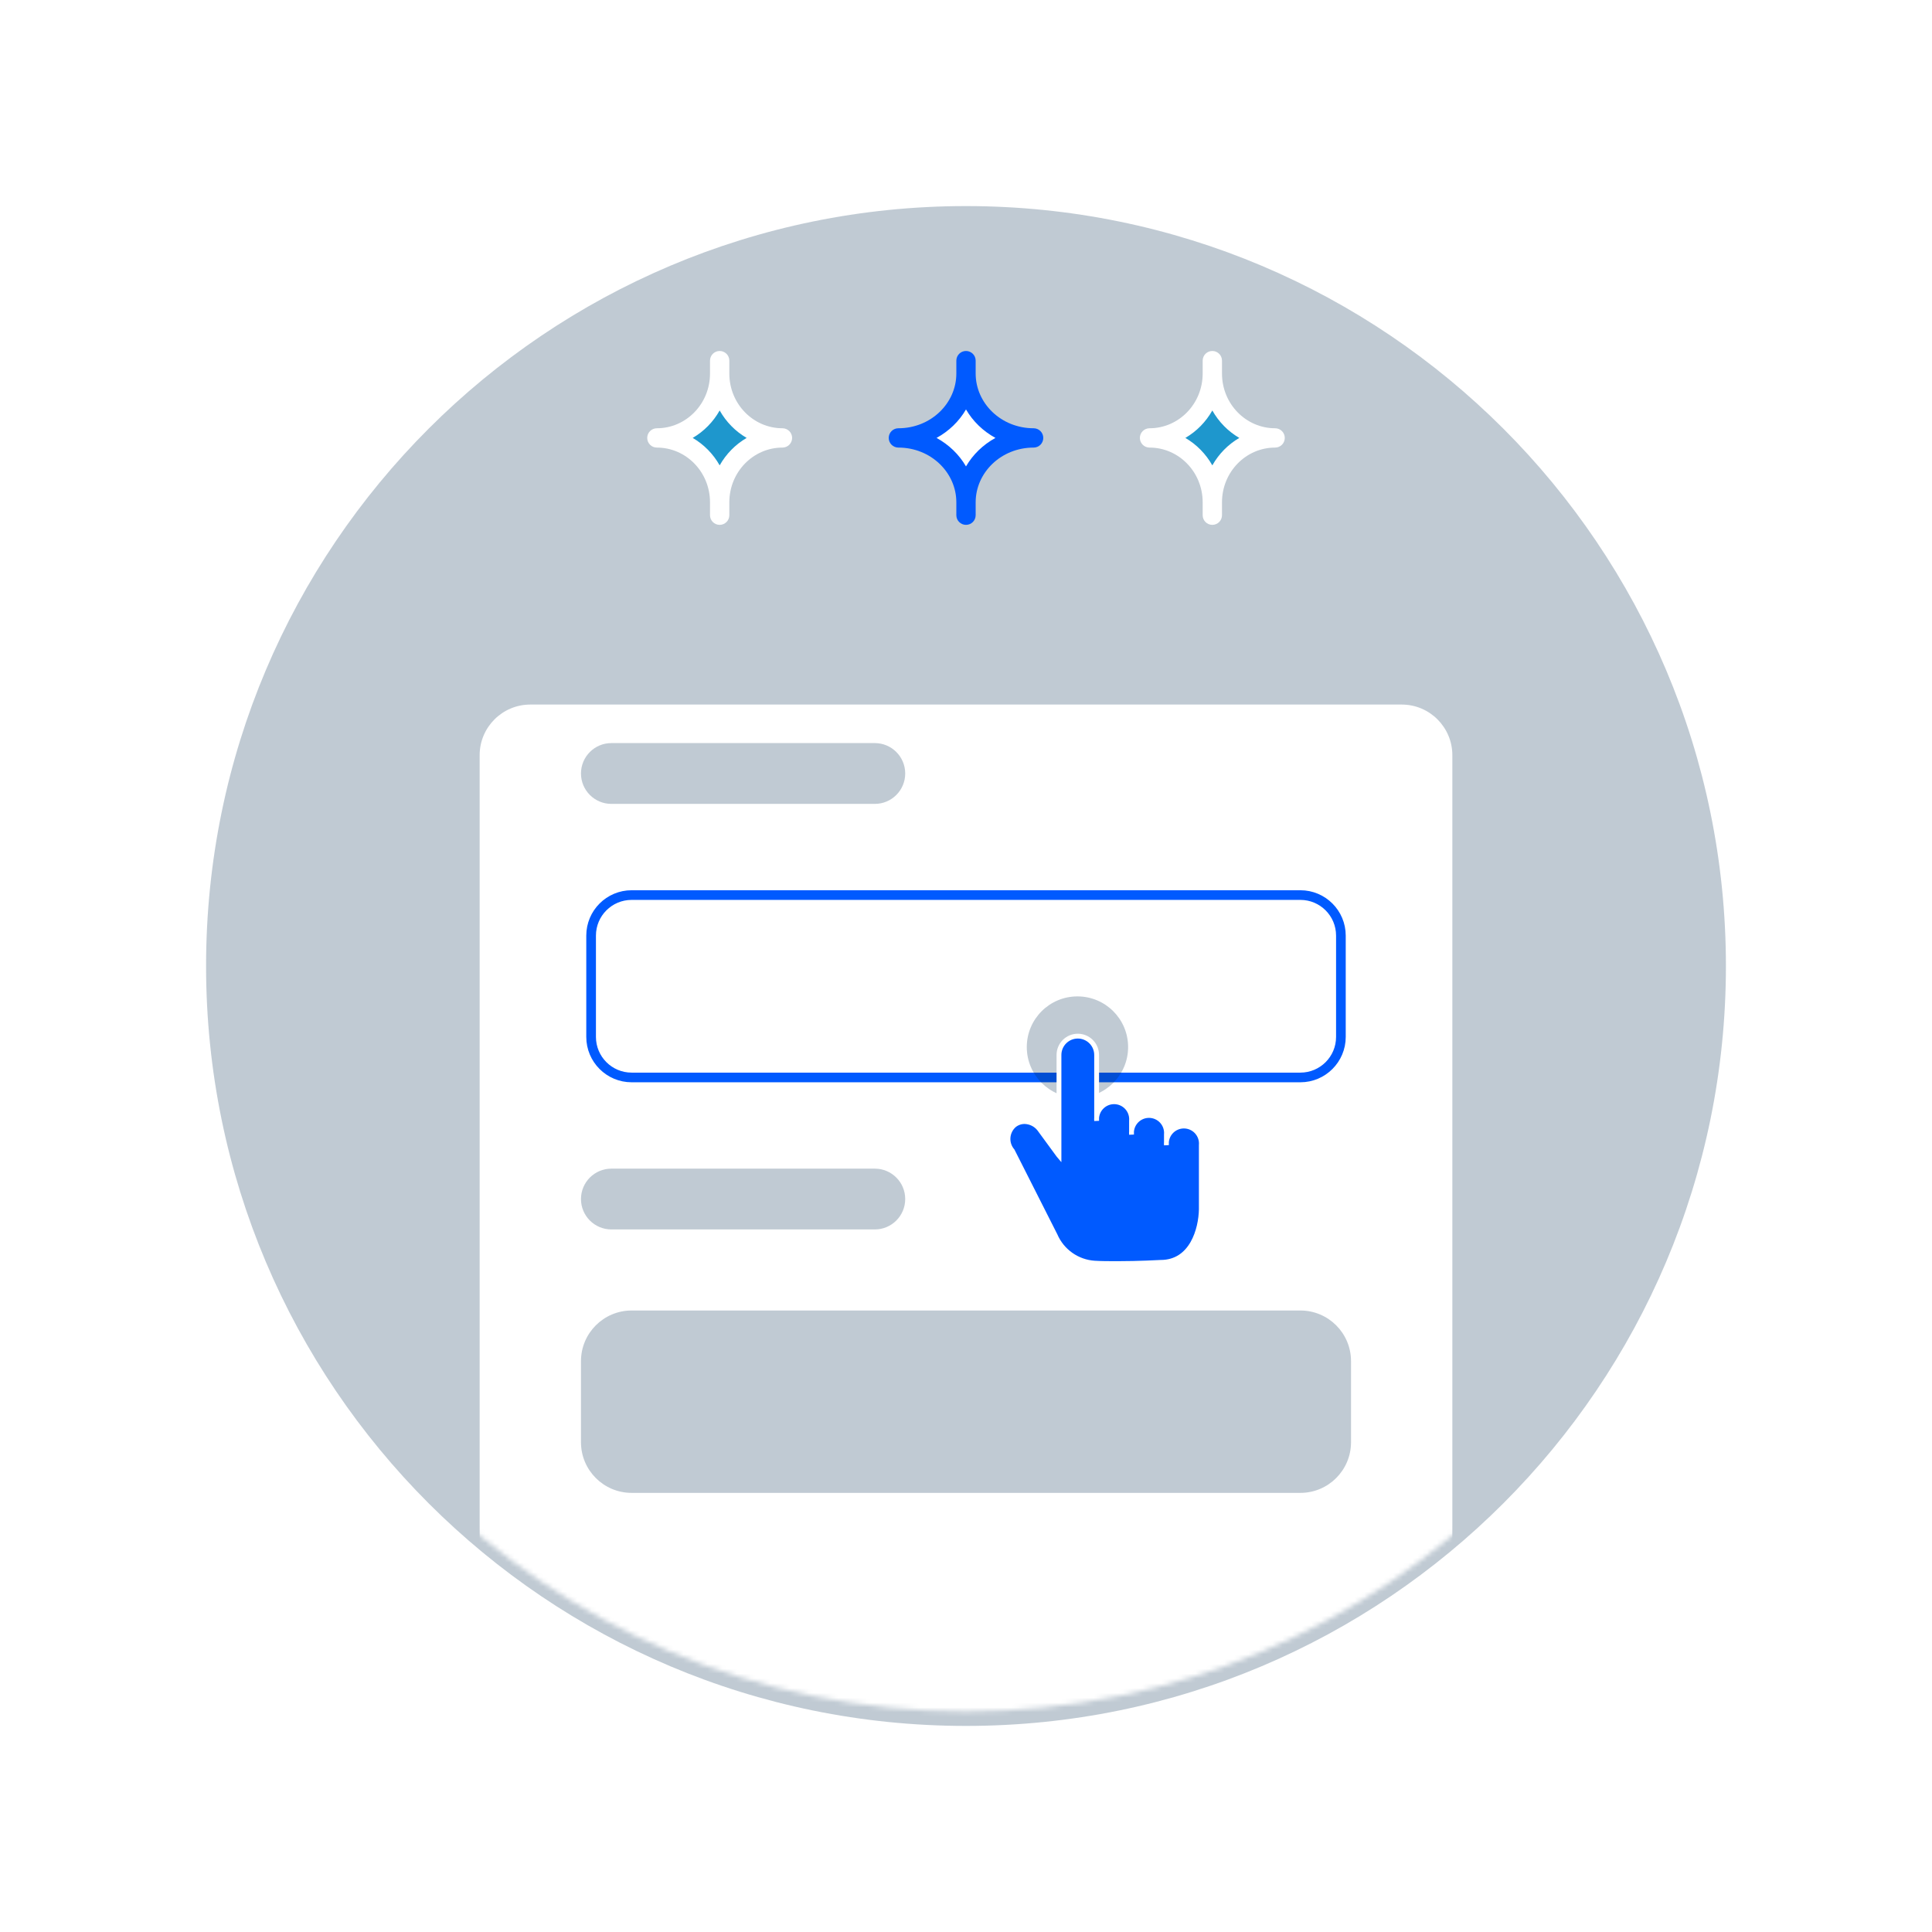 <svg width="400" height="400" viewBox="0 0 400 400" fill="none" xmlns="http://www.w3.org/2000/svg">
<path d="M199.999 357.333C286.893 357.333 357.333 286.893 357.333 200C357.333 113.107 286.893 42.667 199.999 42.667C113.107 42.667 42.666 113.107 42.666 200C42.666 286.893 113.107 357.333 199.999 357.333Z" fill="#052C52" fill-opacity="0.25"/>
<g filter="url(#filter0_d_647_2070)">
<mask id="mask0_647_2070" style="mask-type:alpha" maskUnits="userSpaceOnUse" x="42" y="42" width="316" height="316">
<path d="M199.999 357.333C286.893 357.333 357.333 286.893 357.333 200C357.333 113.107 286.893 42.667 199.999 42.667C113.107 42.667 42.666 113.107 42.666 200C42.666 286.893 113.107 357.333 199.999 357.333Z" fill="url(#paint0_linear_647_2070)"/>
</mask>
<g mask="url(#mask0_647_2070)">
<g filter="url(#filter1_dd_647_2070)">
<path d="M290.205 132.871H109.795C104.003 132.871 99.307 137.567 99.307 143.36V363.627C99.307 369.419 104.003 374.115 109.795 374.115H290.205C295.997 374.115 300.693 369.419 300.693 363.627V143.36C300.693 137.567 295.997 132.871 290.205 132.871Z" fill="white"/>
</g>
</g>
</g>
<path d="M181.121 153.849H126.578C123.103 153.849 120.285 156.667 120.285 160.142C120.285 163.618 123.103 166.436 126.578 166.436H181.121C184.596 166.436 187.414 163.618 187.414 160.142C187.414 156.667 184.596 153.849 181.121 153.849Z" fill="#052C52" fill-opacity="0.25"/>
<path d="M181.121 241.955H126.578C123.103 241.955 120.285 244.773 120.285 248.249C120.285 251.725 123.103 254.542 126.578 254.542H181.121C184.596 254.542 187.414 251.725 187.414 248.249C187.414 244.773 184.596 241.955 181.121 241.955Z" fill="#052C52" fill-opacity="0.25"/>
<path d="M269.227 185.315H130.774C126.14 185.315 122.383 189.072 122.383 193.707V214.684C122.383 219.319 126.14 223.075 130.774 223.075H269.227C273.862 223.075 277.619 219.319 277.619 214.684V193.707C277.619 189.072 273.862 185.315 269.227 185.315Z" stroke="#005AFF" stroke-width="2"/>
<path d="M269.227 271.325H130.774C124.981 271.325 120.285 276.021 120.285 281.813V298.595C120.285 304.389 124.981 309.085 130.774 309.085H269.227C275.019 309.085 279.715 304.389 279.715 298.595V281.813C279.715 276.021 275.019 271.325 269.227 271.325Z" fill="#052C52" fill-opacity="0.25"/>
<path d="M223.075 227.271C228.868 227.271 233.564 222.575 233.564 216.782C233.564 210.989 228.868 206.293 223.075 206.293C217.282 206.293 212.586 210.989 212.586 216.782C212.586 222.575 217.282 227.271 223.075 227.271Z" fill="#052C52" fill-opacity="0.25"/>
<path d="M231.271 261.612C229.593 261.612 228.026 261.612 226.599 261.522C224.842 261.403 223.152 260.802 221.714 259.784C220.277 258.767 219.148 257.373 218.451 255.755L209.601 238.263C208.952 237.508 208.628 236.526 208.699 235.532C208.771 234.539 209.232 233.613 209.983 232.958C210.598 232.464 211.365 232.198 212.154 232.205C212.735 232.222 213.305 232.365 213.826 232.623C214.346 232.882 214.804 233.25 215.169 233.703L219.188 239.189L219.249 239.26V218.419C219.249 217.385 219.659 216.393 220.391 215.662C221.122 214.931 222.113 214.52 223.147 214.52C224.182 214.52 225.173 214.931 225.904 215.662C226.635 216.393 227.046 217.385 227.046 218.419V232.054C227.001 231.552 227.061 231.047 227.222 230.569C227.383 230.092 227.641 229.653 227.981 229.281C228.321 228.909 228.734 228.613 229.195 228.409C229.657 228.206 230.155 228.101 230.659 228.101C231.162 228.101 231.661 228.206 232.122 228.409C232.583 228.613 232.996 228.909 233.336 229.281C233.676 229.653 233.935 230.092 234.095 230.569C234.257 231.047 234.316 231.552 234.271 232.054V234.897C234.226 234.395 234.285 233.889 234.446 233.412C234.607 232.934 234.866 232.496 235.206 232.124C235.546 231.752 235.959 231.455 236.42 231.252C236.881 231.049 237.379 230.943 237.883 230.943C238.387 230.943 238.885 231.049 239.346 231.252C239.807 231.455 240.221 231.752 240.561 232.124C240.901 232.496 241.159 232.934 241.32 233.412C241.481 233.889 241.541 234.395 241.496 234.897V237.087C241.45 236.585 241.51 236.079 241.671 235.602C241.832 235.125 242.091 234.686 242.43 234.314C242.77 233.942 243.184 233.645 243.645 233.442C244.106 233.239 244.604 233.134 245.108 233.134C245.612 233.134 246.11 233.239 246.571 233.442C247.032 233.645 247.446 233.942 247.786 234.314C248.125 234.686 248.384 235.125 248.545 235.602C248.706 236.079 248.766 236.585 248.721 237.087V250.38C248.649 254.469 246.801 261.362 240.3 261.362C239.828 261.383 235.83 261.614 231.279 261.614L231.271 261.612Z" fill="#005AFF" stroke="white"/>
<path fill-rule="evenodd" clip-rule="evenodd" d="M200 104C200 96.636 193.732 90.667 186 90.667C193.732 90.667 200 84.697 200 77.333C200 84.697 206.268 90.667 214 90.667C206.268 90.667 200 96.636 200 104Z" fill="white"/>
<path fill-rule="evenodd" clip-rule="evenodd" d="M200 72.667C201.105 72.667 202 73.562 202 74.667V77.333C202 83.502 207.279 88.667 214 88.667C215.105 88.667 216 89.562 216 90.667C216 91.771 215.105 92.667 214 92.667C207.279 92.667 202 97.832 202 104V106.667C202 107.771 201.105 108.667 200 108.667C198.895 108.667 198 107.771 198 106.667V104C198 97.832 192.721 92.667 186 92.667C184.895 92.667 184 91.771 184 90.667C184 89.562 184.895 88.667 186 88.667C192.721 88.667 198 83.502 198 77.333V74.667C198 73.562 198.895 72.667 200 72.667ZM200 84.77C198.569 87.237 196.449 89.278 193.901 90.667C196.449 92.055 198.569 94.096 200 96.564C201.431 94.096 203.551 92.055 206.099 90.667C203.551 89.278 201.431 87.237 200 84.77Z" fill="#005AFF"/>
<path fill-rule="evenodd" clip-rule="evenodd" d="M149 104C149 96.636 143.18 90.667 136 90.667C143.18 90.667 149 84.697 149 77.333C149 84.697 154.82 90.667 162 90.667C154.82 90.667 149 96.636 149 104Z" fill="#1E97CD"/>
<path fill-rule="evenodd" clip-rule="evenodd" d="M149 72.667C150.105 72.667 151 73.562 151 74.667V77.333C151 83.641 155.972 88.667 162 88.667C163.105 88.667 164 89.562 164 90.667C164 91.771 163.105 92.667 162 92.667C155.972 92.667 151 97.693 151 104V106.667C151 107.771 150.105 108.667 149 108.667C147.895 108.667 147 107.771 147 106.667V104C147 97.693 142.028 92.667 136 92.667C134.895 92.667 134 91.771 134 90.667C134 89.562 134.895 88.667 136 88.667C142.028 88.667 147 83.641 147 77.333V74.667C147 73.562 147.895 72.667 149 72.667ZM149 84.985C147.668 87.346 145.738 89.314 143.416 90.667C145.738 92.02 147.668 93.988 149 96.348C150.332 93.988 152.262 92.02 154.584 90.667C152.262 89.314 150.332 87.346 149 84.985Z" fill="white"/>
<path fill-rule="evenodd" clip-rule="evenodd" d="M251 104C251 96.636 245.18 90.667 238 90.667C245.18 90.667 251 84.697 251 77.333C251 84.697 256.82 90.667 264 90.667C256.82 90.667 251 96.636 251 104Z" fill="#1E97CD"/>
<path fill-rule="evenodd" clip-rule="evenodd" d="M251 72.667C252.105 72.667 253 73.562 253 74.667V77.333C253 83.641 257.972 88.667 264 88.667C265.105 88.667 266 89.562 266 90.667C266 91.771 265.105 92.667 264 92.667C257.972 92.667 253 97.693 253 104V106.667C253 107.771 252.105 108.667 251 108.667C249.895 108.667 249 107.771 249 106.667V104C249 97.693 244.028 92.667 238 92.667C236.895 92.667 236 91.771 236 90.667C236 89.562 236.895 88.667 238 88.667C244.028 88.667 249 83.641 249 77.333V74.667C249 73.562 249.895 72.667 251 72.667ZM251 84.985C249.668 87.346 247.738 89.314 245.416 90.667C247.738 92.02 249.668 93.988 251 96.348C252.332 93.988 254.262 92.02 256.584 90.667C254.262 89.314 252.332 87.346 251 84.985Z" fill="white"/>
<defs>
<filter id="filter0_d_647_2070" x="93.307" y="123.871" width="213.387" height="236.462" filterUnits="userSpaceOnUse" color-interpolation-filters="sRGB">
<feFlood flood-opacity="0" result="BackgroundImageFix"/>
<feColorMatrix in="SourceAlpha" type="matrix" values="0 0 0 0 0 0 0 0 0 0 0 0 0 0 0 0 0 0 127 0" result="hardAlpha"/>
<feOffset dy="-3"/>
<feGaussianBlur stdDeviation="3"/>
<feColorMatrix type="matrix" values="0 0 0 0 0.788 0 0 0 0 0.804 0 0 0 0 0.851 0 0 0 0.349 0"/>
<feBlend mode="normal" in2="BackgroundImageFix" result="effect1_dropShadow_647_2070"/>
<feBlend mode="normal" in="SourceGraphic" in2="effect1_dropShadow_647_2070" result="shape"/>
</filter>
<filter id="filter1_dd_647_2070" x="83.307" y="128.871" width="233.387" height="273.243" filterUnits="userSpaceOnUse" color-interpolation-filters="sRGB">
<feFlood flood-opacity="0" result="BackgroundImageFix"/>
<feColorMatrix in="SourceAlpha" type="matrix" values="0 0 0 0 0 0 0 0 0 0 0 0 0 0 0 0 0 0 127 0" result="hardAlpha"/>
<feOffset dy="4"/>
<feGaussianBlur stdDeviation="3"/>
<feComposite in2="hardAlpha" operator="out"/>
<feColorMatrix type="matrix" values="0 0 0 0 0.063 0 0 0 0 0.094 0 0 0 0 0.157 0 0 0 0.03 0"/>
<feBlend mode="normal" in2="BackgroundImageFix" result="effect1_dropShadow_647_2070"/>
<feColorMatrix in="SourceAlpha" type="matrix" values="0 0 0 0 0 0 0 0 0 0 0 0 0 0 0 0 0 0 127 0" result="hardAlpha"/>
<feOffset dy="12"/>
<feGaussianBlur stdDeviation="8"/>
<feComposite in2="hardAlpha" operator="out"/>
<feColorMatrix type="matrix" values="0 0 0 0 0.063 0 0 0 0 0.094 0 0 0 0 0.157 0 0 0 0.08 0"/>
<feBlend mode="normal" in2="effect1_dropShadow_647_2070" result="effect2_dropShadow_647_2070"/>
<feBlend mode="normal" in="SourceGraphic" in2="effect2_dropShadow_647_2070" result="shape"/>
</filter>
<linearGradient id="paint0_linear_647_2070" x1="199.999" y1="42.667" x2="199.999" y2="357.333" gradientUnits="userSpaceOnUse">
<stop stop-color="#E3ECFA"/>
<stop offset="1" stop-color="#DAE7FF"/>
</linearGradient>
</defs>
</svg>
